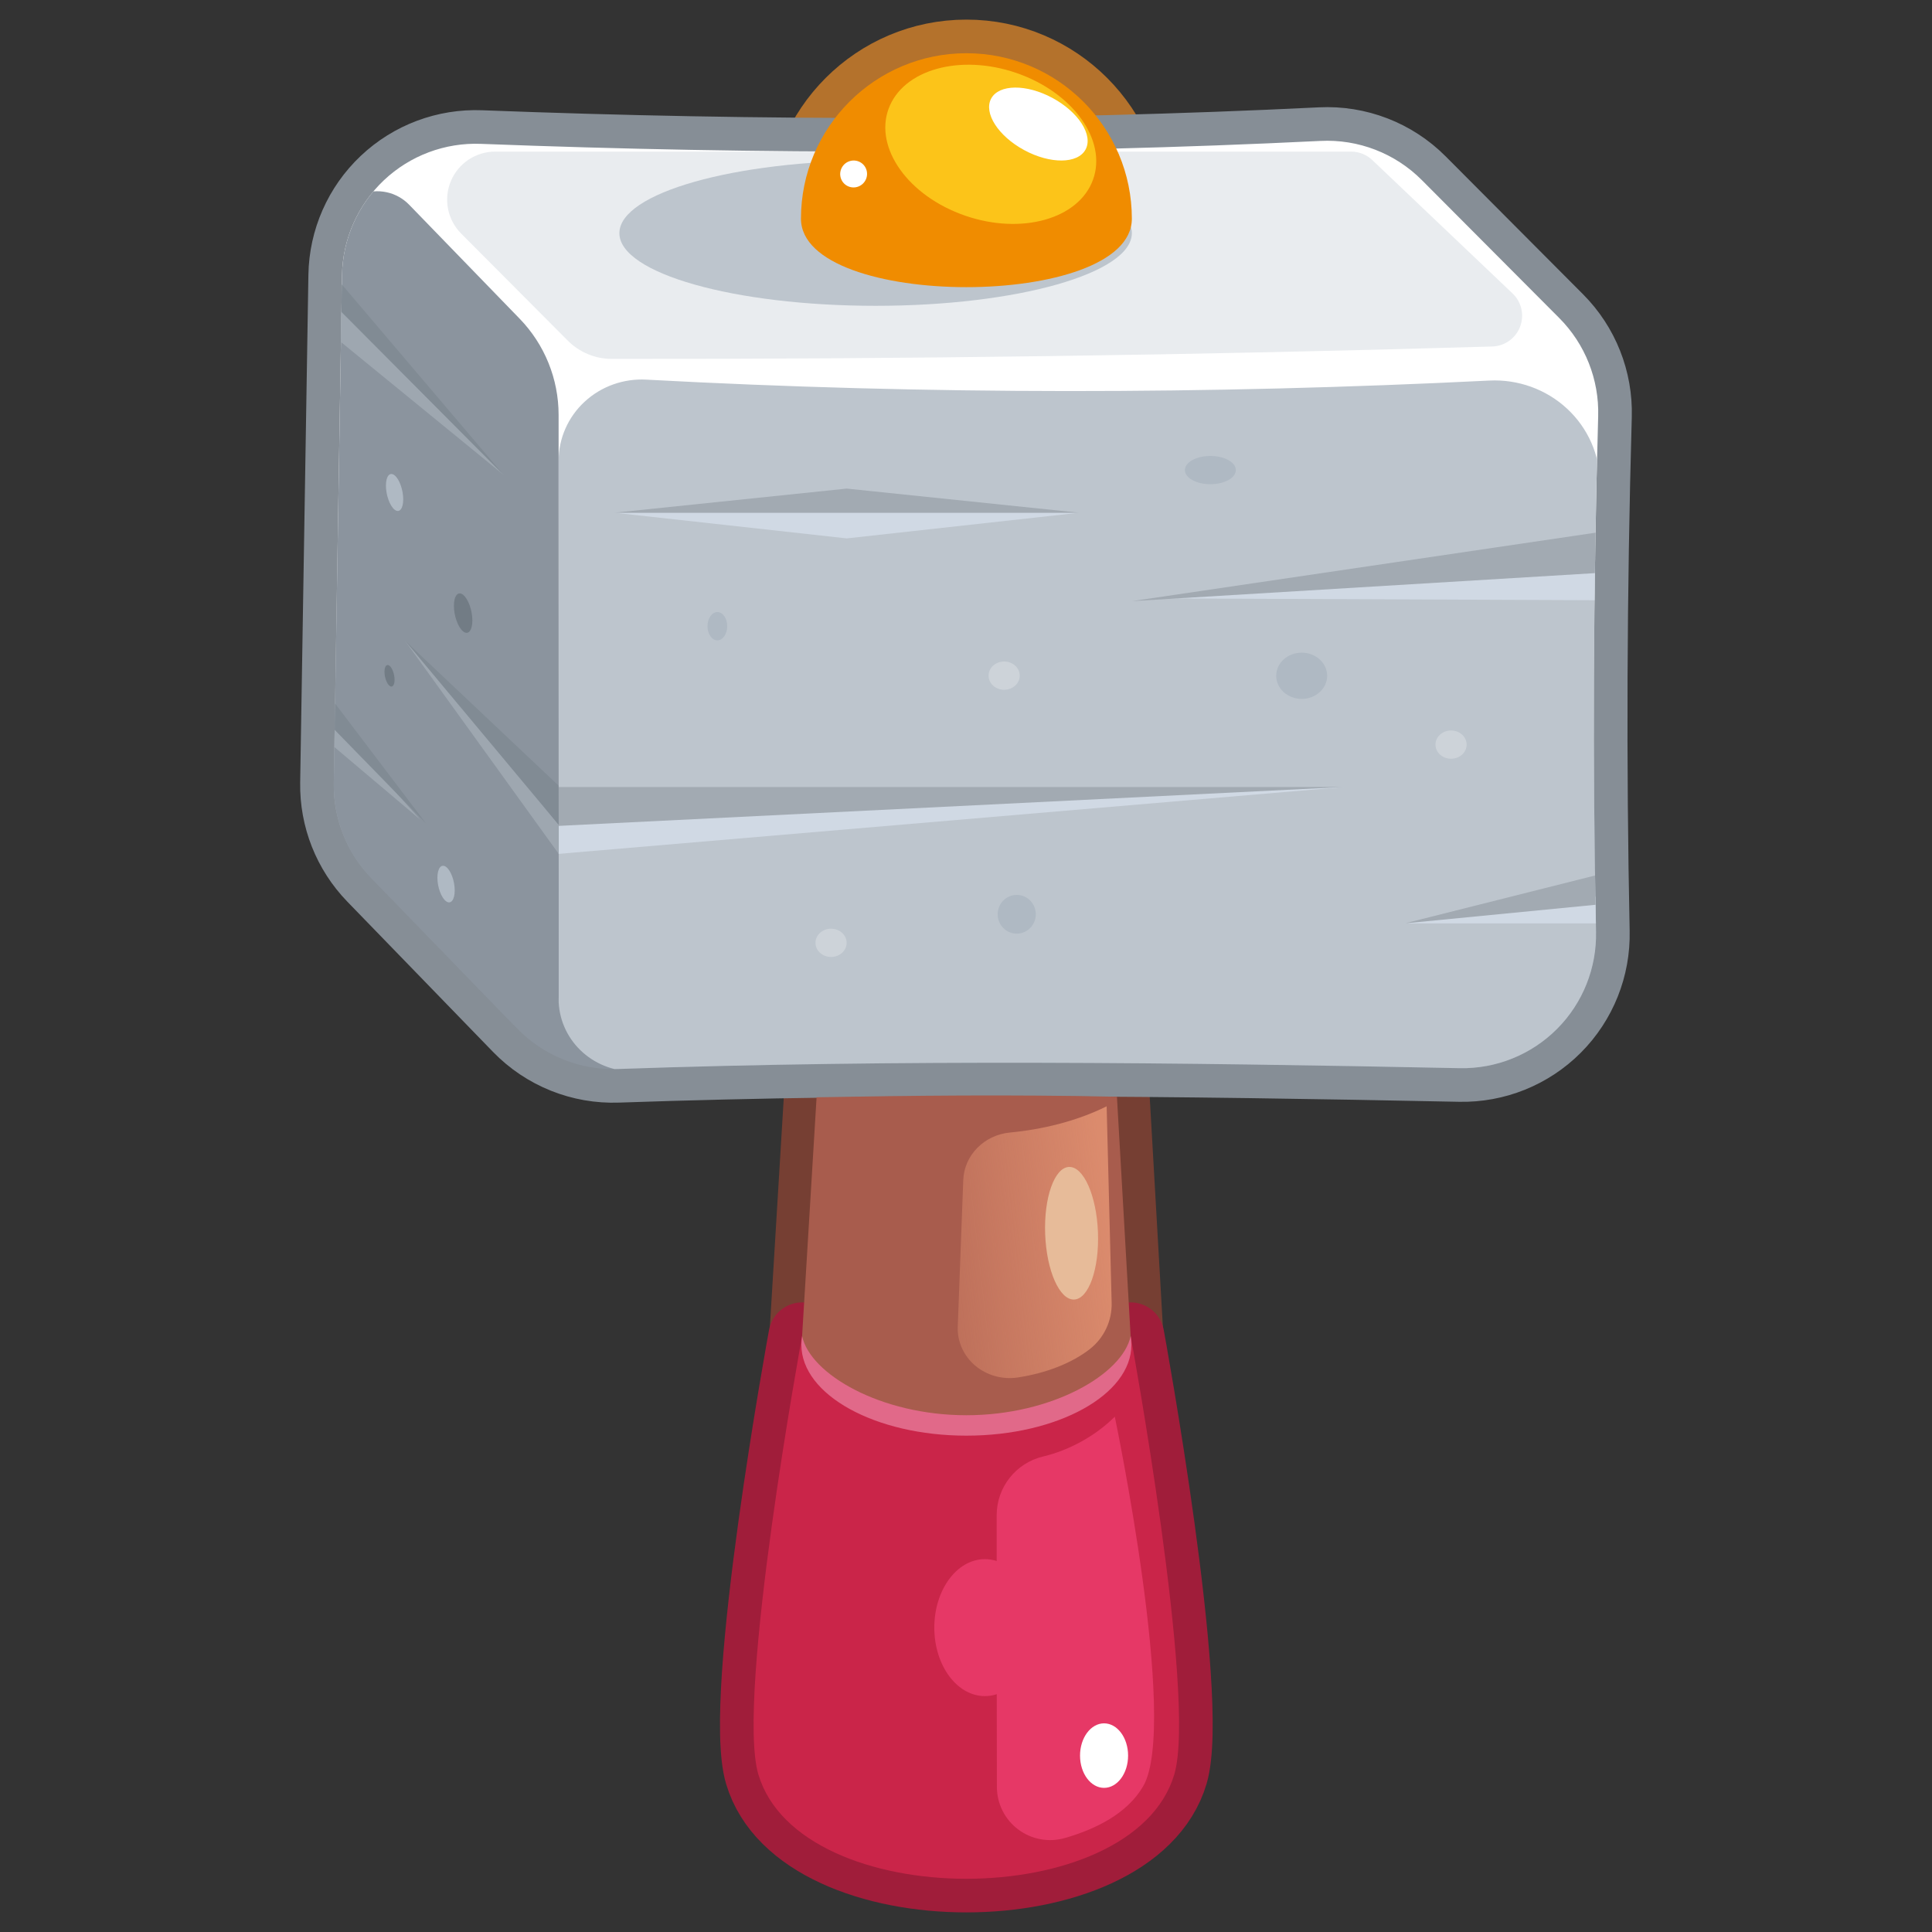 <?xml version="1.0" encoding="UTF-8" standalone="no"?><!DOCTYPE svg PUBLIC "-//W3C//DTD SVG 1.1//EN" "http://www.w3.org/Graphics/SVG/1.1/DTD/svg11.dtd"><svg width="100%" height="100%" viewBox="0 0 256 256" version="1.1" xmlns="http://www.w3.org/2000/svg" xmlns:xlink="http://www.w3.org/1999/xlink" xml:space="preserve" xmlns:serif="http://www.serif.com/" style="fill-rule:evenodd;clip-rule:evenodd;stroke-linecap:round;stroke-linejoin:round;stroke-miterlimit:1.5;"><rect x="0" y="0" width="256" height="256" fill="#333333" stroke="none"/><g id="Hammer"><g><g><path d="M148,145.323c-14.348,-0.306 -27.182,-0.15 -39.798,0.072l-1.919,31.636c-0.053,28.322 46.716,25.349 43.537,0.082l-1.82,-31.79Z" style="fill:none;stroke:#763f33;stroke-width:8.67px;"/><path d="M149.82,177.031c0,16.52 -43.537,16.521 -43.537,-0c0,-0 -8.822,47.917 -5.795,58.091c5.485,18.434 49.626,18.434 55.111,-0c3.027,-10.174 -5.779,-58.091 -5.779,-58.091Z" style="fill:none;stroke:#a01d3a;stroke-width:8.91px;"/><path d="M128.054,7.053c12.099,-0 21.922,9.823 21.922,21.922c0,12.099 -43.843,12.099 -43.843,-0c-0,-12.099 9.822,-21.922 21.921,-21.922Z" style="fill:none;stroke:#b4722c;stroke-width:8.91px;"/><path d="M45.319,36.475c0.078,-4.771 2.076,-9.309 5.544,-12.586c3.467,-3.278 8.11,-5.018 12.878,-4.827c37.072,1.424 74.144,1.432 111.216,-0.389c5.014,-0.254 9.901,1.632 13.444,5.19c5.242,5.261 13.032,13.082 18.21,18.28c3.432,3.446 5.296,8.152 5.155,13.013c-0.657,23.354 -0.743,46.103 -0.283,68.271c0.11,4.829 -1.757,9.494 -5.168,12.913c-3.411,3.42 -8.071,5.298 -12.9,5.2c-37.178,-0.765 -74.356,-1.184 -111.535,0.108c-5.012,0.182 -9.866,-1.77 -13.358,-5.371c-5.512,-5.683 -13.928,-14.363 -19.299,-19.902c-3.274,-3.377 -5.071,-7.916 -4.994,-12.619c0.233,-14.409 0.758,-46.764 1.09,-67.281Z" style="fill:none;stroke:#868e96;stroke-width:8.91px;"/></g><g><g><path d="M148,145.323c-14.348,-0.306 -27.182,-0.15 -39.798,0.072l-1.919,31.636c-0.053,28.322 46.716,25.349 43.537,0.082l-1.82,-31.79Z" style="fill:#a85c4d;"/><path d="M146.637,146.591c-3.993,1.985 -8.557,3.073 -12.814,3.473c-3.421,0.328 -6.063,3.017 -6.186,6.295c-0.21,5.563 -0.516,13.724 -0.73,19.445c-0.074,1.965 0.779,3.857 2.324,5.158c1.546,1.3 3.62,1.871 5.654,1.556c3.705,-0.565 7.111,-1.874 9.541,-3.772c1.869,-1.473 2.934,-3.74 2.873,-6.119c-0.177,-7.074 -0.662,-26.036 -0.662,-26.036Z" style="fill:url(#_Linear1);"/><path d="M149.82,177.031c0,16.52 -43.537,16.521 -43.537,-0c0,-0 -8.822,47.917 -5.795,58.091c5.485,18.434 49.626,18.434 55.111,-0c3.027,-10.174 -5.779,-58.091 -5.779,-58.091Z" style="fill:#ca2549;"/><path d="M147.716,187.72c-0,-0 8.516,40.76 3.766,48.956c-2.122,3.663 -6.356,5.711 -10.33,6.856c-2.134,0.632 -4.442,0.219 -6.226,-1.113c-1.784,-1.332 -2.834,-3.428 -2.834,-5.654c-0.028,-9.901 -0.028,-26.402 -0.028,-35.986c0.001,-3.716 2.559,-6.943 6.176,-7.791c3.396,-0.816 6.866,-2.675 9.476,-5.268Z" style="fill:#e63866;"/><path d="M149.819,177.031c0.065,0.378 0.099,0.761 0.099,1.149c-0,6.652 -9.798,12.052 -21.867,12.052c-12.068,-0 -21.866,-5.4 -21.866,-12.052c-0,-0.388 0.033,-0.771 0.098,-1.149c1.052,5.048 10.403,10.495 21.768,10.495c11.365,-0 20.716,-5.447 21.768,-10.495Z" style="fill:#e16989;"/></g><path d="M45.319,36.475c0.078,-4.771 2.076,-9.309 5.544,-12.586c3.467,-3.278 8.11,-5.018 12.878,-4.827c37.072,1.424 74.144,1.432 111.216,-0.389c5.014,-0.254 9.901,1.632 13.444,5.19c5.242,5.261 13.032,13.082 18.21,18.28c3.432,3.446 5.296,8.152 5.155,13.013c-0.657,23.354 -0.743,46.103 -0.283,68.271c0.11,4.829 -1.757,9.494 -5.168,12.913c-3.411,3.42 -8.071,5.298 -12.9,5.2c-37.178,-0.765 -74.356,-1.184 -111.535,0.108c-5.012,0.182 -9.866,-1.77 -13.358,-5.371c-5.512,-5.683 -13.928,-14.363 -19.299,-19.902c-3.274,-3.377 -5.071,-7.916 -4.994,-12.619c0.233,-14.409 0.758,-46.764 1.09,-67.281Z" style="fill:url(#_Linear2);"/><clipPath id="_clip3"><path d="M45.319,36.475c0.078,-4.771 2.076,-9.309 5.544,-12.586c3.467,-3.278 8.11,-5.018 12.878,-4.827c37.072,1.424 74.144,1.432 111.216,-0.389c5.014,-0.254 9.901,1.632 13.444,5.19c5.242,5.261 13.032,13.082 18.21,18.28c3.432,3.446 5.296,8.152 5.155,13.013c-0.657,23.354 -0.743,46.103 -0.283,68.271c0.11,4.829 -1.757,9.494 -5.168,12.913c-3.411,3.42 -8.071,5.298 -12.9,5.2c-37.178,-0.765 -74.356,-1.184 -111.535,0.108c-5.012,0.182 -9.866,-1.77 -13.358,-5.371c-5.512,-5.683 -13.928,-14.363 -19.299,-19.902c-3.274,-3.377 -5.071,-7.916 -4.994,-12.619c0.233,-14.409 0.758,-46.764 1.09,-67.281Z"/></clipPath><g clip-path="url(#_clip3)"><path d="M211.999,64.057c-0,-3.745 -1.573,-7.326 -4.351,-9.903c-2.778,-2.577 -6.517,-3.925 -10.34,-3.726c-37.216,1.854 -74.432,1.895 -111.648,-0.123c-3.024,-0.171 -5.986,0.885 -8.189,2.919c-2.202,2.034 -3.451,4.866 -3.451,7.829c-0.002,18.389 -0.002,54.181 -0.002,71.311c0,2.541 1.032,4.979 2.87,6.776c1.837,1.798 4.329,2.807 6.927,2.807l128.184,0l-0,-77.89Z" style="fill:#bdc5cd;"/><path id="Path" d="M70.37,108.134l107.694,-3.853l-107.849,9.184l0.155,-5.331Z" style="fill:#d0d9e4;"/><path id="Path1" serif:id="Path" d="M70.565,104.281l107.499,0l-107.655,5.33l0.156,-5.33Z" style="fill:#a2aab2;"/><path id="Path2" serif:id="Path" d="M214.947,73.649l-61.573,5.641l61.75,0.257l-0.177,-5.898Z" style="fill:#d0d9e4;"/><path id="Path3" serif:id="Path" d="M214.543,70.122l-64.539,9.53l65.302,-3.95l-0.763,-5.58Z" style="fill:#a2aab2;"/><path id="Path4" serif:id="Path" d="M216.689,118.072l-30.547,4.279l30.032,-0l0.515,-4.279Z" style="fill:#d0d9e4;"/><path id="Path5" serif:id="Path" d="M143.009,67.938l-61.613,-0l30.806,3.402l30.807,-3.402Z" style="fill:#d0d9e4;"/><path id="Path6" serif:id="Path" d="M216.698,114.664l-30.556,7.687l30.233,-2.947l0.323,-4.74Z" style="fill:#a2aab2;"/><path id="Path7" serif:id="Path" d="M112.202,64.741l-30.806,3.197l61.613,-0l-30.807,-3.197Z" style="fill:#a2aab2;"/><path d="M200.421,38.881c1.193,1.133 1.587,2.873 1,4.411c-0.587,1.537 -2.041,2.571 -3.686,2.62c-39.027,1.158 -77.914,1.679 -116.679,1.645c-2.185,-0.002 -4.278,-0.873 -5.82,-2.42c-3.165,-3.179 -8.936,-8.972 -14.131,-14.188c-1.816,-1.823 -2.356,-4.56 -1.369,-6.936c0.987,-2.377 3.308,-3.925 5.881,-3.925c31.564,-0 101.834,-0 113.412,-0c1.046,-0 2.052,0.402 2.81,1.123c3.186,3.028 12.148,11.551 18.582,17.67Z" style="fill:#e9ecef;"/><path d="M44.11,31.224c-0,-2.396 1.453,-4.552 3.673,-5.452c2.22,-0.9 4.765,-0.363 6.432,1.357c4.918,5.072 10.619,10.952 14.638,15.097c3.313,3.416 5.165,7.988 5.165,12.747c0,16.822 0,57.874 0,76.939c0,1.656 -1.004,3.147 -2.539,3.769c-1.535,0.622 -3.293,0.251 -4.446,-0.938c-8.839,-9.116 -22.923,-23.642 -22.923,-23.642c-0,-0 -0,-53.407 -0,-79.877Z" style="fill:#8b949e;"/><path id="Path8" serif:id="Path" d="M42.637,38.72l24.113,24.224l-23.871,-19.501l-0.242,-4.723Z" style="fill:#9ea7b0;"/><path id="Path9" serif:id="Path" d="M42.721,34.661l23.994,28.245l-23.965,-24.102l-0.029,-4.143Z" style="fill:#818b94;"/><path id="Path10" serif:id="Path" d="M74.018,109.28l-12,-14.994l-8.386,-9.435l20.386,28.271l0,-3.842Z" style="fill:#9ea7b0;"/><path id="Path11" serif:id="Path" d="M73.997,104.083l-20.365,-19.232l20.386,24.429l-0.021,-5.197Z" style="fill:#818b94;"/><path id="Path12" serif:id="Path" d="M41.468,92.748l14.196,15.834l-13.681,-11.556l-0.515,-4.278Z" style="fill:#9ea7b0;"/><path id="Path13" serif:id="Path" d="M41.459,89.34l15.014,19.803l-14.692,-15.063l-0.322,-4.74Z" style="fill:#818b94;"/></g><ellipse cx="146.294" cy="232.627" rx="3.184" ry="4.275" style="fill:#fff;"/><ellipse cx="130.503" cy="215.668" rx="6.703" ry="9.074" style="fill:#e63866;"/><path d="M141.649,154.626c1.93,-0.075 3.649,3.801 3.836,8.65c0.188,4.848 -1.227,8.845 -3.157,8.92c-1.93,0.074 -3.649,-3.801 -3.837,-8.65c-0.187,-4.848 1.228,-8.845 3.158,-8.92Z" style="fill:#e7bb99;"/><g><ellipse cx="95.054" cy="82.975" rx="1.308" ry="1.873" style="fill:#afb9c3;"/><ellipse cx="160.38" cy="62.288" rx="3.376" ry="1.873" style="fill:#afb9c3;"/><ellipse cx="172.48" cy="89.545" rx="3.376" ry="3.064" style="fill:#afb9c3;"/><ellipse cx="133.056" cy="89.527" rx="2.064" ry="1.873" style="fill:#cdd3d9;"/><ellipse cx="110.119" cy="124.929" rx="2.064" ry="1.873" style="fill:#cdd3d9;"/><ellipse cx="192.273" cy="98.665" rx="2.064" ry="1.873" style="fill:#cdd3d9;"/><ellipse cx="134.723" cy="121.146" rx="2.526" ry="2.567" style="fill:#afb9c3;"/><path d="M52.283,62.979c0.633,0.502 1.147,1.929 1.147,3.185c0,1.256 -0.514,1.868 -1.147,1.367c-0.633,-0.502 -1.146,-1.929 -1.146,-3.185c-0,-1.256 0.513,-1.868 1.146,-1.367Z" style="fill:#afb9c3;"/><path d="M61.369,78.815c0.674,0.535 1.222,2.056 1.222,3.395c0,1.339 -0.548,1.992 -1.222,1.457c-0.675,-0.534 -1.223,-2.056 -1.223,-3.395c0,-1.339 0.548,-1.992 1.223,-1.457Z" style="fill:#727c85;"/><path d="M51.614,88.217c0.369,0.293 0.669,1.125 0.669,1.859c0,0.733 -0.3,1.09 -0.669,0.798c-0.369,-0.293 -0.669,-1.126 -0.669,-1.859c-0,-0.733 0.3,-1.091 0.669,-0.798Z" style="fill:#727c85;"/><path d="M59.106,114.868c0.633,0.464 1.147,1.86 1.147,3.116c-0,1.256 -0.514,1.899 -1.147,1.435c-0.633,-0.463 -1.147,-1.86 -1.147,-3.116c0,-1.256 0.514,-1.899 1.147,-1.435Z" style="fill:#afb9c3;"/></g><g><ellipse cx="116.024" cy="30.896" rx="33.952" ry="9.626" style="fill:#bdc5cd;"/><g><path d="M128.054,7.053c12.099,-0 21.922,9.823 21.922,21.922c0,12.099 -43.843,12.099 -43.843,-0c-0,-12.099 9.822,-21.922 21.921,-21.922Z" style="fill:#f08c00;"/><path id="Ellipse" d="M144.647,24.267c2.253,-5.085 -1.906,-11.509 -9.287,-14.35c-7.379,-2.841 -15.186,-1.024 -17.44,4.057c-2.254,5.083 1.899,11.508 9.279,14.352c7.383,2.844 15.195,1.027 17.448,-4.059Z" style="fill:#fcc419;"/><path id="Ellipse1" serif:id="Ellipse" d="M143.841,19.816c1.035,-1.909 -0.925,-4.969 -4.378,-6.835c-3.452,-1.865 -7.09,-1.831 -8.126,0.076c-1.035,1.908 0.924,4.968 4.376,6.834c3.454,1.867 7.093,1.833 8.128,-0.075Z" style="fill:#fff;"/><path id="Ellipse2" serif:id="Ellipse" d="M114.672,23.898c0.471,-0.867 0.154,-1.949 -0.709,-2.415c-0.863,-0.467 -1.944,-0.142 -2.415,0.725c-0.472,0.868 -0.154,1.949 0.709,2.416c0.863,0.467 1.944,0.142 2.415,-0.726Z" style="fill:#fff;"/></g></g></g></g></g><defs><linearGradient id="_Linear1" x1="0" y1="0" x2="1" y2="0" gradientUnits="userSpaceOnUse" gradientTransform="matrix(-37.823,4.275,-4.275,-37.823,147.074,163.738)"><stop offset="0" style="stop-color:#db8b6d;stop-opacity:1"/><stop offset="1" style="stop-color:#db8b6d;stop-opacity:0"/></linearGradient><linearGradient id="_Linear2" x1="0" y1="0" x2="1" y2="0" gradientUnits="userSpaceOnUse" gradientTransform="matrix(7.72408e-15,51.513,-48.519,-1.32259e-15,74.018,65.528)"><stop offset="0" style="stop-color:#fff;stop-opacity:1"/><stop offset="1" style="stop-color:#8b949e;stop-opacity:1"/></linearGradient></defs></svg>